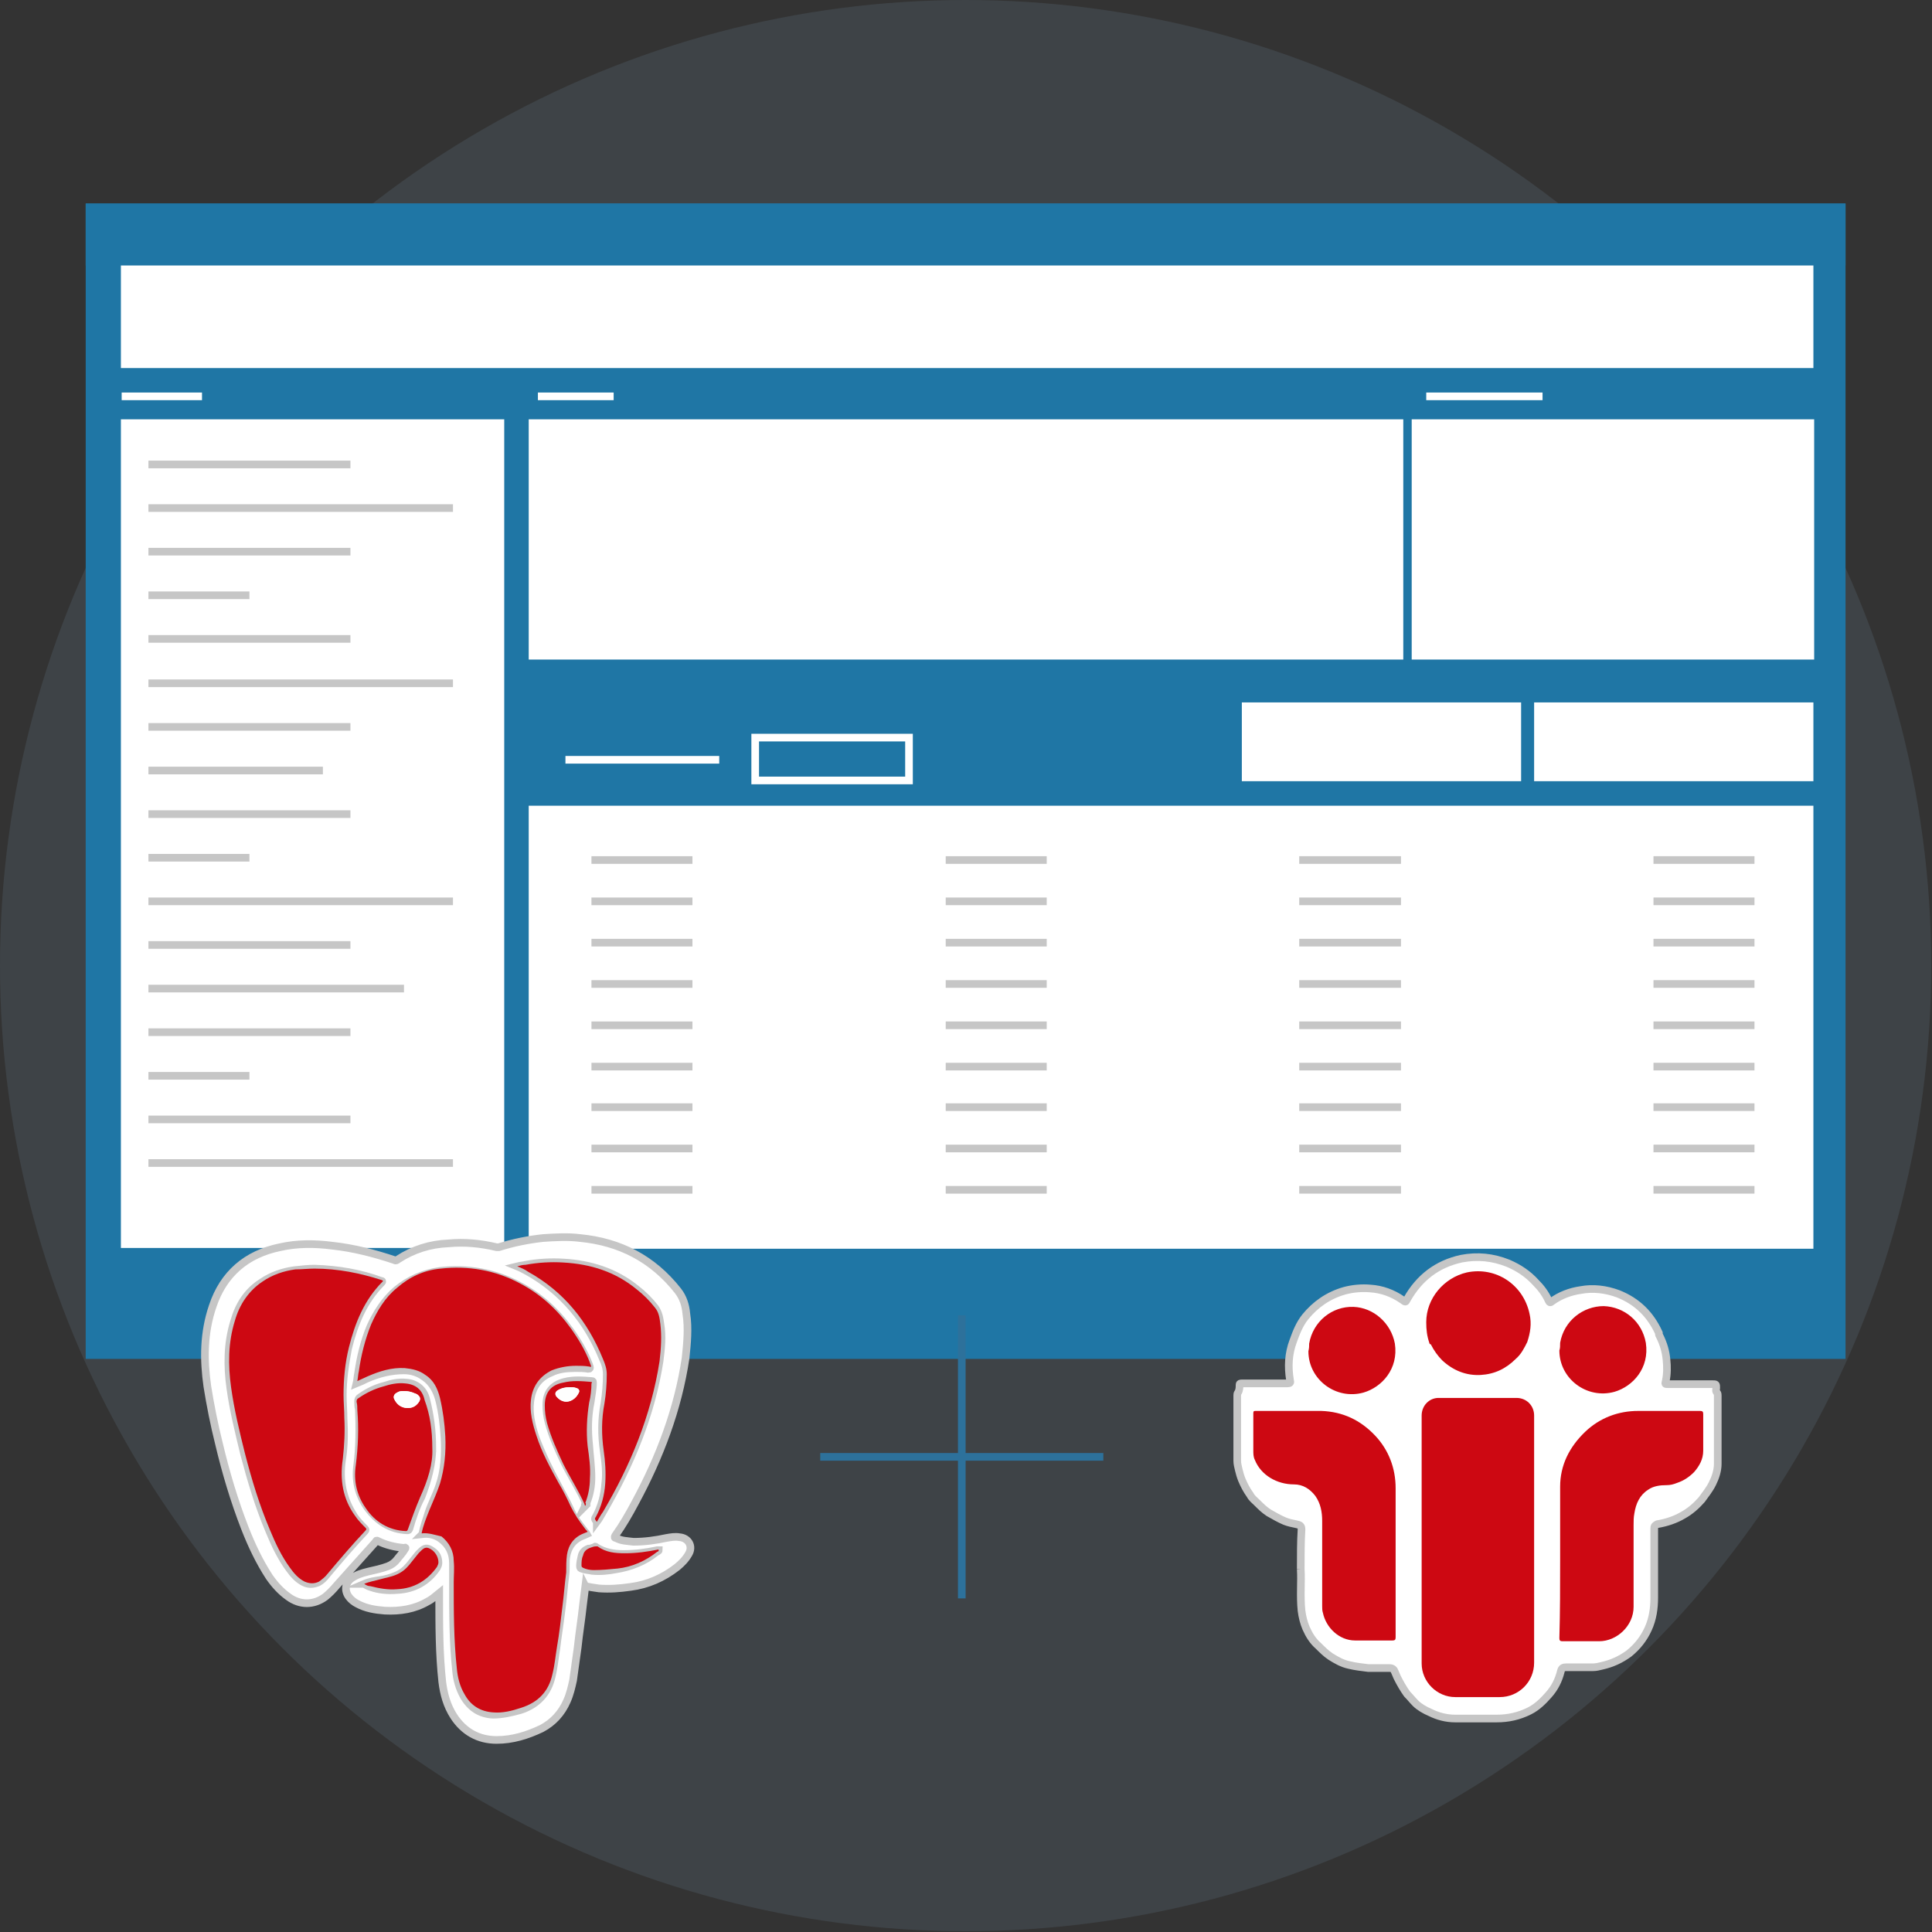 <svg id="Слой_1" xmlns="http://www.w3.org/2000/svg" viewBox="0 0 252.5 252.5"><rect x="0" y="0" width="252.5" height="252.5" fill="#333333" stroke="none"/><style>.st0{opacity:.14;fill:#87a9c6}.st1{fill:#1f76a5}.st2{fill:#fff}.st3{stroke:#fff;stroke-miterlimit:10}.st3,.st4{fill:none}.st4,.st5{stroke-miterlimit:10}.st4,.st5{stroke:#c6c6c6}.st5{fill:#fff}.st6{fill:#cd0812}.st7{fill:#2d719b}.st8{fill:#fefefe}.st9{fill:none;stroke:#2d719b;stroke-miterlimit:10}</style><circle class="st0" cx="126.2" cy="126.2" r="126.2"/><path class="st1" d="M11.2 26.6h230v151h-230z"/><path class="st1" d="M11.2 26.6h230v8.1h-230z"/><path class="st2" d="M15.8 34.7H237v13.4H15.8zm0 20.1h50.1v108.3H15.8zm53.3 0h114.3v31.4H69.1zm0 50.5H237v57.9H69.1zm115.4-50.5h52.6v31.4h-52.6zm16 37H237v10.3h-36.5zm-38.2 0h36.5v10.3h-36.5z"/><path class="st3" d="M98.7 96.4h20.1v5.6H98.7zm-24.8 2.9H94m76.5-2.3h20.1m18.6 0h20.1m-159-45.2h9.9m106.2 0h15.2m-185.7 0h10.5"/><path class="st4" d="M19.4 60.7h26.4m-26.4 5.7h39.8m-39.8 5.7h26.4m-26.4 5.7h13.2m-13.2 5.7h26.4m-26.4 5.8h39.8M19.4 95h26.4m-26.4 5.7h22.8m-22.8 5.7h26.4m-26.4 5.7h13.2m44.7.3h13.2m-13.2 5.4h13.2m-13.2 5.4h13.2m-13.2 5.4h13.2M77.3 134h13.2m-13.2 5.4h13.2m-13.2 5.3h13.2m-13.2 5.4h13.2m-13.2 5.4h13.2m33.1-43.1h13.2m-13.2 5.4h13.2m-13.2 5.4h13.2m-13.2 5.4h13.2m-13.2 5.4h13.2m-13.2 5.4h13.2m-13.2 5.3h13.2m-13.2 5.4h13.2m-13.2 5.4h13.2m33-43.1h13.3m-13.3 5.4h13.3m-13.3 5.4h13.3m-13.3 5.4h13.3m-13.3 5.4h13.3m-13.3 5.4h13.3m-13.3 5.3h13.3m-13.3 5.4h13.3m-13.3 5.4h13.3m33-43.1h13.2m-13.2 5.4h13.2m-13.2 5.4h13.2m-13.2 5.4h13.2m-13.2 5.4h13.2m-13.2 5.4h13.2m-13.2 5.3h13.2m-13.2 5.4h13.2m-13.2 5.4h13.2M19.4 117.8h39.8m-39.8 5.7h26.4m-26.4 5.7h33.4m-33.4 5.7h26.4m-26.4 5.7h13.2m-13.2 5.7h26.4M19.4 152h39.8"/><path class="st5" d="M76.5 207.3l-.3 2.4c-.2 1.9-.5 3.7-.7 5.6-.2 1.4-.4 2.8-.6 4.3-.2.9-.4 1.8-.8 2.7-.7 1.6-1.8 2.8-3.3 3.6-1.9.9-3.8 1.5-5.9 1.5-2.4 0-4.3-1.1-5.6-3.1-.9-1.4-1.3-2.9-1.5-4.5-.4-3.7-.4-7.4-.4-11.2v-.4c-.5.4-.9.8-1.5 1.1-1.7 1-3.6 1.3-5.6 1.2-1.3-.1-2.5-.3-3.6-.9-.4-.2-.8-.5-1.1-.9-.6-.8-.5-1.8.3-2.4.7-.5 1.4-.7 2.2-.9.9-.2 1.8-.4 2.6-.7.5-.2.9-.5 1.2-.9.3-.4.7-.8 1-1.3 0-.1.1-.1.1-.2s-.1 0-.2 0c-1.2-.1-2.4-.4-3.4-.9-.2-.1-.2-.1-.3.1l-5.1 5.7c-.5.6-1 1.1-1.5 1.5-1.5 1.1-3.3 1.1-4.8 0-1-.7-1.8-1.6-2.5-2.6-1.3-2-2.3-4.1-3.2-6.4-1.4-3.6-2.5-7.3-3.4-11.1-.6-2.4-1.1-4.9-1.5-7.4-.5-3.5-.5-7 .7-10.5 1.4-4.2 4.4-6.8 8.8-7.7 2.2-.5 4.5-.5 6.8-.2 2.8.3 5.5 1 8.2 1.9.1.1.3 0 .4-.1 2-1.3 4.2-2 6.6-2.1 2.1-.2 4.2 0 6.3.5h.3c1.9-.6 3.9-1 5.8-1.2 1.6-.1 3.2-.2 4.8 0 5.2.5 9.5 2.7 12.8 6.9.7.9 1 1.9 1.1 3 .3 1.9.1 3.9-.1 5.8-1 6.7-3.4 13-6.6 18.9-.8 1.5-1.6 2.9-2.6 4.3-.1.2-.1.3.1.3.7.4 1.5.4 2.3.5 1.5 0 2.9-.2 4.3-.5.6-.1 1.1-.2 1.7-.1 1.2.1 1.8 1.2 1.2 2.2-.4.7-.9 1.2-1.5 1.7-1.8 1.4-3.8 2.3-6.1 2.6-1.4.2-2.7.3-4.1.2-.8-.1-1.3-.2-1.8-.3z"/><path class="st5" d="M55.2 200.5c.9-.1 1.7.1 2.4.6 1.1.8 1.6 1.9 1.6 3.2v2.8c0 3.7 0 7.5.4 11.2.1 1.2.4 2.3 1 3.4.9 1.5 2.1 2.3 3.8 2.4 1.3 0 2.5-.3 3.6-.6 2.2-.7 3.6-2.2 4.1-4.4.3-1.2.4-2.4.6-3.6.2-1.7.5-3.5.7-5.2.2-1.5.3-3 .5-4.5.1-.8 0-1.6.1-2.3.2-1.3.9-2.3 2.2-2.8.2-.1.3-.1.5-.2-.1-.2-.3-.3-.4-.5-.7-.9-1.4-1.8-1.8-2.8-.5-1.1-1.1-2.1-1.6-3.1-1.1-2-2.1-4.1-2.9-6.2-.5-1.5-.9-3.1-.7-4.7.2-1.8 1-3.1 2.7-3.8 1-.5 2.1-.6 3.2-.6.6 0 1.2 0 1.7.1.2 0 .2-.1.2-.2s-.1-.2-.1-.3c-.6-1.6-1.5-3.1-2.5-4.5-1.8-2.5-4-4.5-6.7-5.9-3.2-1.7-6.7-2.3-10.3-1.9-2.1.3-4 1.1-5.7 2.5-1.5 1.3-2.6 3-3.4 4.8-.8 1.9-1.3 4-1.6 6.1-.1.4-.1.9-.2 1.3.5-.2.9-.4 1.3-.6 1.6-.7 3.2-1.1 4.9-1.1 1 0 1.9.3 2.7.9 1 .7 1.6 1.8 1.9 3 .4 1.6.6 3.3.7 5 .1 2.1 0 4.2-.7 6.2-.4 1.2-1 2.3-1.4 3.5-.2.7-.6 1.7-.8 2.8-.1 0-.1 0 0 0z"/><path class="st5" d="M41.1 165.8c-.8 0-1.7.1-2.6.2-1.5.2-3 .7-4.3 1.6-1.9 1.2-3 3-3.6 5.1-.9 2.9-.9 5.8-.5 8.7.4 2.9 1.1 5.7 1.8 8.6.9 3.4 1.9 6.8 3.3 10.1.7 1.7 1.5 3.4 2.6 4.9.5.7 1.1 1.4 1.9 1.8.6.3 1.2.3 1.9 0 .4-.2.8-.6 1.1-1 1.6-1.9 3.3-3.9 5-5.7.1-.1.1-.2 0-.3-.5-.5-1-1-1.4-1.6-1.5-2.3-2-4.7-1.6-7.4.3-1.8.3-3.6.2-5.4 0-1-.1-2-.1-3 0-2.1.3-4.1.7-6.2.8-3.2 2-6.2 4.4-8.6.1-.1.1-.2-.1-.2-2.7-1-5.6-1.5-8.7-1.6zM78 198.9c.3-.4.5-.8.8-1.3 3.6-6.2 6.3-12.7 7.4-19.7.2-1.6.4-3.2.1-4.9-.1-.7-.2-1.4-.7-2.1-.7-.9-1.5-1.7-2.4-2.4-2.8-2.3-6.1-3.3-9.6-3.5-1.6-.1-3.3 0-4.9.3-.4.1-.7.1-1.1.2.5.2 1 .5 1.4.7 4.6 2.6 7.8 6.5 9.8 11.4.3.6.5 1.3.5 2 0 1.3-.1 2.5-.3 3.8-.4 2.1-.4 4.1-.1 6.2.2 1.4.4 2.9.2 4.3-.1 1.5-.5 3-1.2 4.3-.2.3-.2.3.1.7z"/><path class="st5" d="M56.5 189.3c0-2.4-.3-4.4-.8-6.4-.3-1.3-1.3-2.1-2.6-2.2-1-.1-1.9.1-2.8.4-1.2.3-2.2.8-3.2 1.5-.2.1-.3.3-.3.5 0 .4 0 .7.1 1.1.1 2.4.1 4.8-.2 7.2-.3 2 .1 3.9 1.3 5.6 1.3 1.8 3 2.9 5.2 3 .2 0 .2 0 .3-.2.4-1.4.9-2.9 1.6-4.2.8-2.1 1.4-4.3 1.4-6.3zm20 7.5c.1-.2.1-.3.2-.5.4-1 .6-2.1.6-3.2 0-1.4-.2-2.8-.3-4.2-.2-1.9-.2-3.8.2-5.7.1-.8.3-1.7.3-2.5 0-.1 0-.2-.1-.2-1.2-.1-2.4-.2-3.6.1-1.6.4-2.4 1.4-2.4 3 0 .8.1 1.6.3 2.3.5 1.9 1.3 3.6 2.1 5.3.9 1.8 2 3.5 2.8 5.3-.2.2-.2.2-.1.3zM47.6 207c.3.2.5.3.8.4 1.1.4 2.3.5 3.5.4 2.2-.1 4-1.1 5.2-2.9.1-.2.2-.4.2-.6 0-.7-.2-1.2-.8-1.6-.7-.5-1-.4-1.5.1l-.3.3-1.2 1.5c-.5.6-1 1-1.7 1.3-.7.3-1.4.5-2.1.6-.7.1-1.4.2-2.1.5zm38.5-4.4h-.2c-1.4.3-2.9.5-4.4.5-1.3 0-2.5-.2-3.6-.9-.1-.1-.1-.1-.2 0-.3.1-.5.2-.8.2-.5.2-.8.5-.9 1-.1.4-.2.9-.2 1.3 0 .2.1.3.2.3.5.2 1 .2 1.4.3 1 .1 2.1 0 3.1-.2 1.9-.3 3.7-1 5.2-2.2.3-.2.4-.2.4-.3z"/><path class="st6" d="M55.1 200.4c.2-1 .6-2 1-3 .5-1.2 1-2.3 1.4-3.5.6-2 .8-4.1.7-6.2-.1-1.7-.3-3.3-.7-5-.3-1.2-.8-2.3-1.9-3-.8-.6-1.7-.8-2.7-.9-1.7-.1-3.3.4-4.9 1.1-.4.2-.9.4-1.3.6.1-.5.1-.9.2-1.3.3-2.1.8-4.1 1.6-6.1.8-1.8 1.8-3.5 3.4-4.8 1.6-1.4 3.5-2.3 5.7-2.5 3.6-.4 7.1.2 10.3 1.9 2.7 1.4 4.9 3.4 6.7 5.9 1 1.4 1.9 2.9 2.5 4.5 0 .1.1.2.1.3.1.2.1.3-.2.2-.6-.1-1.2-.1-1.7-.1-1.1 0-2.2.2-3.2.6-1.6.8-2.5 2.1-2.7 3.8-.2 1.6.2 3.2.7 4.7.7 2.2 1.8 4.2 2.9 6.2.6 1 1.1 2 1.6 3.1.5 1 1.1 1.9 1.8 2.8.1.2.3.3.4.5-.2.1-.3.1-.5.2-1.3.5-2 1.5-2.2 2.8-.1.8-.1 1.5-.1 2.3-.2 1.5-.3 3-.5 4.5-.2 1.7-.4 3.5-.7 5.2-.2 1.2-.3 2.4-.6 3.6-.5 2.3-1.9 3.7-4.1 4.4-1.2.4-2.4.7-3.6.6-1.7-.1-3-.9-3.8-2.4-.6-1-.9-2.2-1-3.4-.4-3.7-.4-7.5-.4-11.2 0-.9.1-1.8 0-2.8 0-1.3-.6-2.4-1.6-3.2-.9-.2-1.7-.5-2.6-.4.1.1.1.1 0 0z"/><path class="st6" d="M41.1 165.8c3.1 0 6 .6 8.8 1.5.2.1.2.1.1.2-2.4 2.4-3.6 5.4-4.4 8.6-.5 2-.7 4.1-.7 6.2 0 1 .1 2 .1 3 .1 1.8 0 3.6-.2 5.4-.4 2.7 0 5.2 1.6 7.4.4.6.9 1.1 1.4 1.6.1.1.1.2 0 .3-1.7 1.8-3.4 3.8-5 5.7-.3.4-.7.7-1.1 1-.6.3-1.2.3-1.9 0-.8-.4-1.4-1.1-1.9-1.8-1.1-1.5-1.9-3.2-2.6-4.9-1.4-3.3-2.4-6.6-3.3-10.1-.7-2.8-1.4-5.7-1.8-8.6-.4-2.9-.4-5.8.5-8.7.6-2.1 1.8-3.9 3.6-5.1 1.3-.9 2.8-1.4 4.3-1.6.8 0 1.7-.1 2.5-.1zM78 198.9c-.3-.4-.3-.4-.1-.7.7-1.3 1.1-2.8 1.2-4.3.1-1.5 0-2.9-.2-4.3-.3-2.1-.3-4.1.1-6.2.2-1.2.3-2.5.3-3.8 0-.7-.2-1.3-.5-2-2-4.9-5.1-8.8-9.8-11.4-.4-.3-.9-.5-1.4-.7.4-.1.7-.2 1.1-.2 1.6-.3 3.3-.4 4.9-.3 3.6.2 6.8 1.2 9.6 3.5.9.7 1.7 1.5 2.4 2.4.5.6.6 1.3.7 2.1.2 1.6.1 3.2-.1 4.9-1.1 7.1-3.8 13.6-7.4 19.7-.3.4-.5.8-.8 1.3z"/><path class="st6" d="M56.5 189.3c.1 2-.6 4.2-1.6 6.4-.6 1.4-1.1 2.8-1.6 4.2-.1.2-.1.2-.3.2-2.2-.1-4-1.2-5.2-3-1.2-1.7-1.6-3.6-1.3-5.6.3-2.4.4-4.8.2-7.2 0-.4 0-.7-.1-1.1 0-.3.1-.4.3-.5 1-.7 2.1-1.2 3.2-1.5.9-.3 1.9-.5 2.8-.4 1.4.1 2.3.8 2.6 2.2.7 1.9 1 3.9 1 6.3zm-3.7-7.5c-.3 0-.6 0-.9.2-.4.2-.5.5-.4.8.3.7.8 1.1 1.5 1.2.7.1 1.3-.1 1.7-.7.3-.4.2-.7-.1-1-.1-.1-.3-.2-.4-.2-.4-.2-.9-.3-1.4-.3zm23.7 15c-.1-.1-.1-.1-.1-.2-.8-1.8-1.9-3.5-2.8-5.3-.8-1.7-1.6-3.5-2.1-5.3-.2-.8-.3-1.5-.3-2.3 0-1.7.8-2.7 2.4-3 1.2-.3 2.4-.2 3.6-.1.2 0 .2.1.1.2 0 .8-.1 1.7-.3 2.5-.3 1.9-.4 3.8-.2 5.7.2 1.4.4 2.8.3 4.2 0 1.1-.2 2.2-.6 3.2.1.1.1.2 0 .4zm-2-15.5c-.6 0-1.1.1-1.6.4-.4.3-.4.6-.1.9 1 1.1 2.3.5 2.8-.5.2-.3.1-.6-.3-.7-.3-.1-.5-.1-.8-.1zM47.6 207c.7-.3 1.4-.4 2.1-.6.7-.2 1.4-.3 2.1-.6.7-.3 1.2-.7 1.7-1.3l1.2-1.5.3-.3c.5-.5.8-.6 1.5-.1.5.4.8 1 .8 1.6 0 .2-.1.4-.2.6-1.3 1.8-3 2.8-5.2 2.9-1.2.1-2.3-.1-3.5-.4-.3 0-.5-.1-.8-.3zm38.5-4.4c0 .1-.1.2-.2.2-1.5 1.2-3.3 2-5.2 2.2-1 .1-2.1.2-3.1.2-.5 0-1-.1-1.4-.3-.2-.1-.2-.2-.2-.3 0-.4 0-.9.2-1.3.1-.5.4-.8.9-1 .3-.1.5-.2.8-.2h.2c1.1.8 2.3.9 3.6.9 1.5 0 2.9-.2 4.4-.5-.1.1 0 .1 0 .1z"/><path class="st7" d="M55.2 200.5c-.1 0-.1 0 0 0z"/><path class="st8" d="M52.8 181.8c.5 0 .9.1 1.4.3.1.1.3.1.4.2.4.3.4.6.1 1-.4.5-1 .8-1.7.7-.7-.1-1.2-.6-1.5-1.2-.1-.3 0-.6.4-.8.3-.2.6-.2.9-.2zm21.7-.5c.3 0 .5 0 .8.1.4.1.5.4.3.7-.5 1-1.8 1.6-2.8.5-.3-.3-.3-.7.1-.9.5-.3 1-.4 1.6-.4z"/><path class="st5" d="M170 205.1c.1 1.6-.1 3.5.1 5.4.1.8.3 1.6.6 2.3.4.9.9 1.7 1.6 2.3.5.5 1 1 1.6 1.4.8.5 1.5.9 2.4 1.1.8.2 1.7.3 2.5.4h2.8c.4 0 .6.2.7.5.1.2.2.5.3.7.4.8.8 1.5 1.3 2.2.4.4.7.8 1.1 1.2.5.5 1.2.9 1.9 1.2 1 .5 2.1.8 3.3.8h5.4c1.5 0 2.9-.3 4.3-1 1-.5 1.8-1.3 2.5-2.1.8-.9 1.3-1.9 1.6-3.1.1-.4.3-.5.7-.5h3.5c.4 0 .8-.1 1.2-.2 1.3-.3 2.4-.8 3.5-1.6 1.1-.9 1.9-1.9 2.5-3.2.6-1.3.8-2.7.8-4.1v-9.1c0-.3.2-.4.4-.5 1.2-.2 2.4-.6 3.4-1.2.9-.5 1.7-1.2 2.4-2 .5-.7 1-1.3 1.4-2.1.4-.8.7-1.7.7-2.6v-8.9c0-.1 0-.3-.1-.4-.2-.2-.1-.4-.1-.6 0-.5 0-.5-.5-.5H218c-.4 0-.4 0-.3-.4.2-.9.2-1.9.1-2.8-.1-1.1-.4-2.1-.9-3.1-.1-.1-.1-.3-.1-.4-1.1-2.4-2.8-4.1-5.3-5.1-1.6-.6-3.3-.8-4.9-.5-1.4.2-2.7.7-3.8 1.5-.2.2-.3.1-.4-.1-.4-.9-1-1.7-1.7-2.4-1-1.1-2.2-1.9-3.6-2.5-2-.8-4-1-6.1-.6-3.2.7-5.5 2.5-7.1 5.3-.2.4-.2.4-.6.1-1.3-.9-2.7-1.4-4.2-1.5-1.1-.1-2.3 0-3.4.3-2.1.6-3.8 1.8-5.1 3.4-.8 1-1.2 2.1-1.6 3.2-.6 1.6-.7 3.3-.4 5.1.1.3 0 .4-.3.4h-6c-.2 0-.3 0-.3.2 0 .3 0 .7-.2 1-.1.1-.1.3-.1.4v8.5c0 .4.1.8.2 1.2.1.4.2.8.4 1.3.3.7.6 1.3 1.1 2 .2.4.6.7.9 1 .5.5.9.9 1.5 1.3.7.4 1.4.8 2.1 1.1.5.2 1 .3 1.5.4.5.1.7.2.7.7-.1 1.6-.1 3.2-.1 5.2z"/><path class="st6" d="M185.8 201.2V185c0-1.3 1-2.3 2.2-2.3h10.2c1.3 0 2.3 1 2.3 2.3v32.3c0 2.5-2 4.5-4.5 4.5h-5.8c-2.4 0-4.4-2-4.4-4.4v-16.2zm-3.4 2.7V214c0 .3-.1.4-.4.4h-4.9c-2.1 0-3.8-1.7-4.2-3.6-.1-.3-.1-.6-.1-.9v-11.1c0-1.2-.2-2.3-.9-3.3-.7-.9-1.6-1.5-2.8-1.5-2.2 0-4.3-1.2-5.1-3.2-.2-.4-.2-.8-.2-1.3v-4.8c0-.3.1-.3.3-.3h8.6c2.8.1 5.1 1.2 7 3.2 1.8 1.9 2.7 4.3 2.7 6.9v9.4zm21.5 0v-9.6c0-2.8 1.2-5.2 3.3-7.2 1.9-1.8 4.3-2.7 6.9-2.7h8.1c.3 0 .4.1.4.4v4.8c0 1.1-.5 2-1.2 2.8-.6.6-1.3 1.1-2.2 1.4-.5.2-.9.3-1.4.3-.8 0-1.7.1-2.4.6-1.1.7-1.6 1.8-1.8 3.1-.1.5-.1 1-.1 1.5V210c0 2.5-2.2 4.5-4.5 4.5h-4.8c-.3 0-.4-.1-.4-.4.1-3.5.1-6.8.1-10.2zm-17.1-28.4c-.3-.9-.4-1.7-.4-2.7 0-3.1 2.3-5.8 5.3-6.5 3.8-.8 7.4 1.6 8.2 5.4.3 1.3.1 2.5-.3 3.7-.4.8-.8 1.6-1.5 2.2-1.3 1.3-2.8 2-4.6 2.1-1.9.1-3.6-.6-5-1.9-.6-.6-1.1-1.3-1.5-2.1-.1 0-.2-.1-.2-.2zm-15.7.1c.5-2.9 3-4.9 5.8-4.8 2.6.1 4.9 2.1 5.4 4.8.5 3.3-1.7 5.7-4.1 6.4-3.6 1-7.2-1.7-7.2-5.4.1-.4.1-.7.1-1zm32.8-.1c.5-2.9 3-4.8 5.7-4.8 2.7.1 5 2 5.5 4.8.5 3.3-1.7 5.7-4.1 6.4-3.6 1-7.2-1.7-7.2-5.4.1-.3.1-.6.1-1z"/><path class="st9" d="M107.2 190.4h37m-18.5 18.5v-37"/></svg>